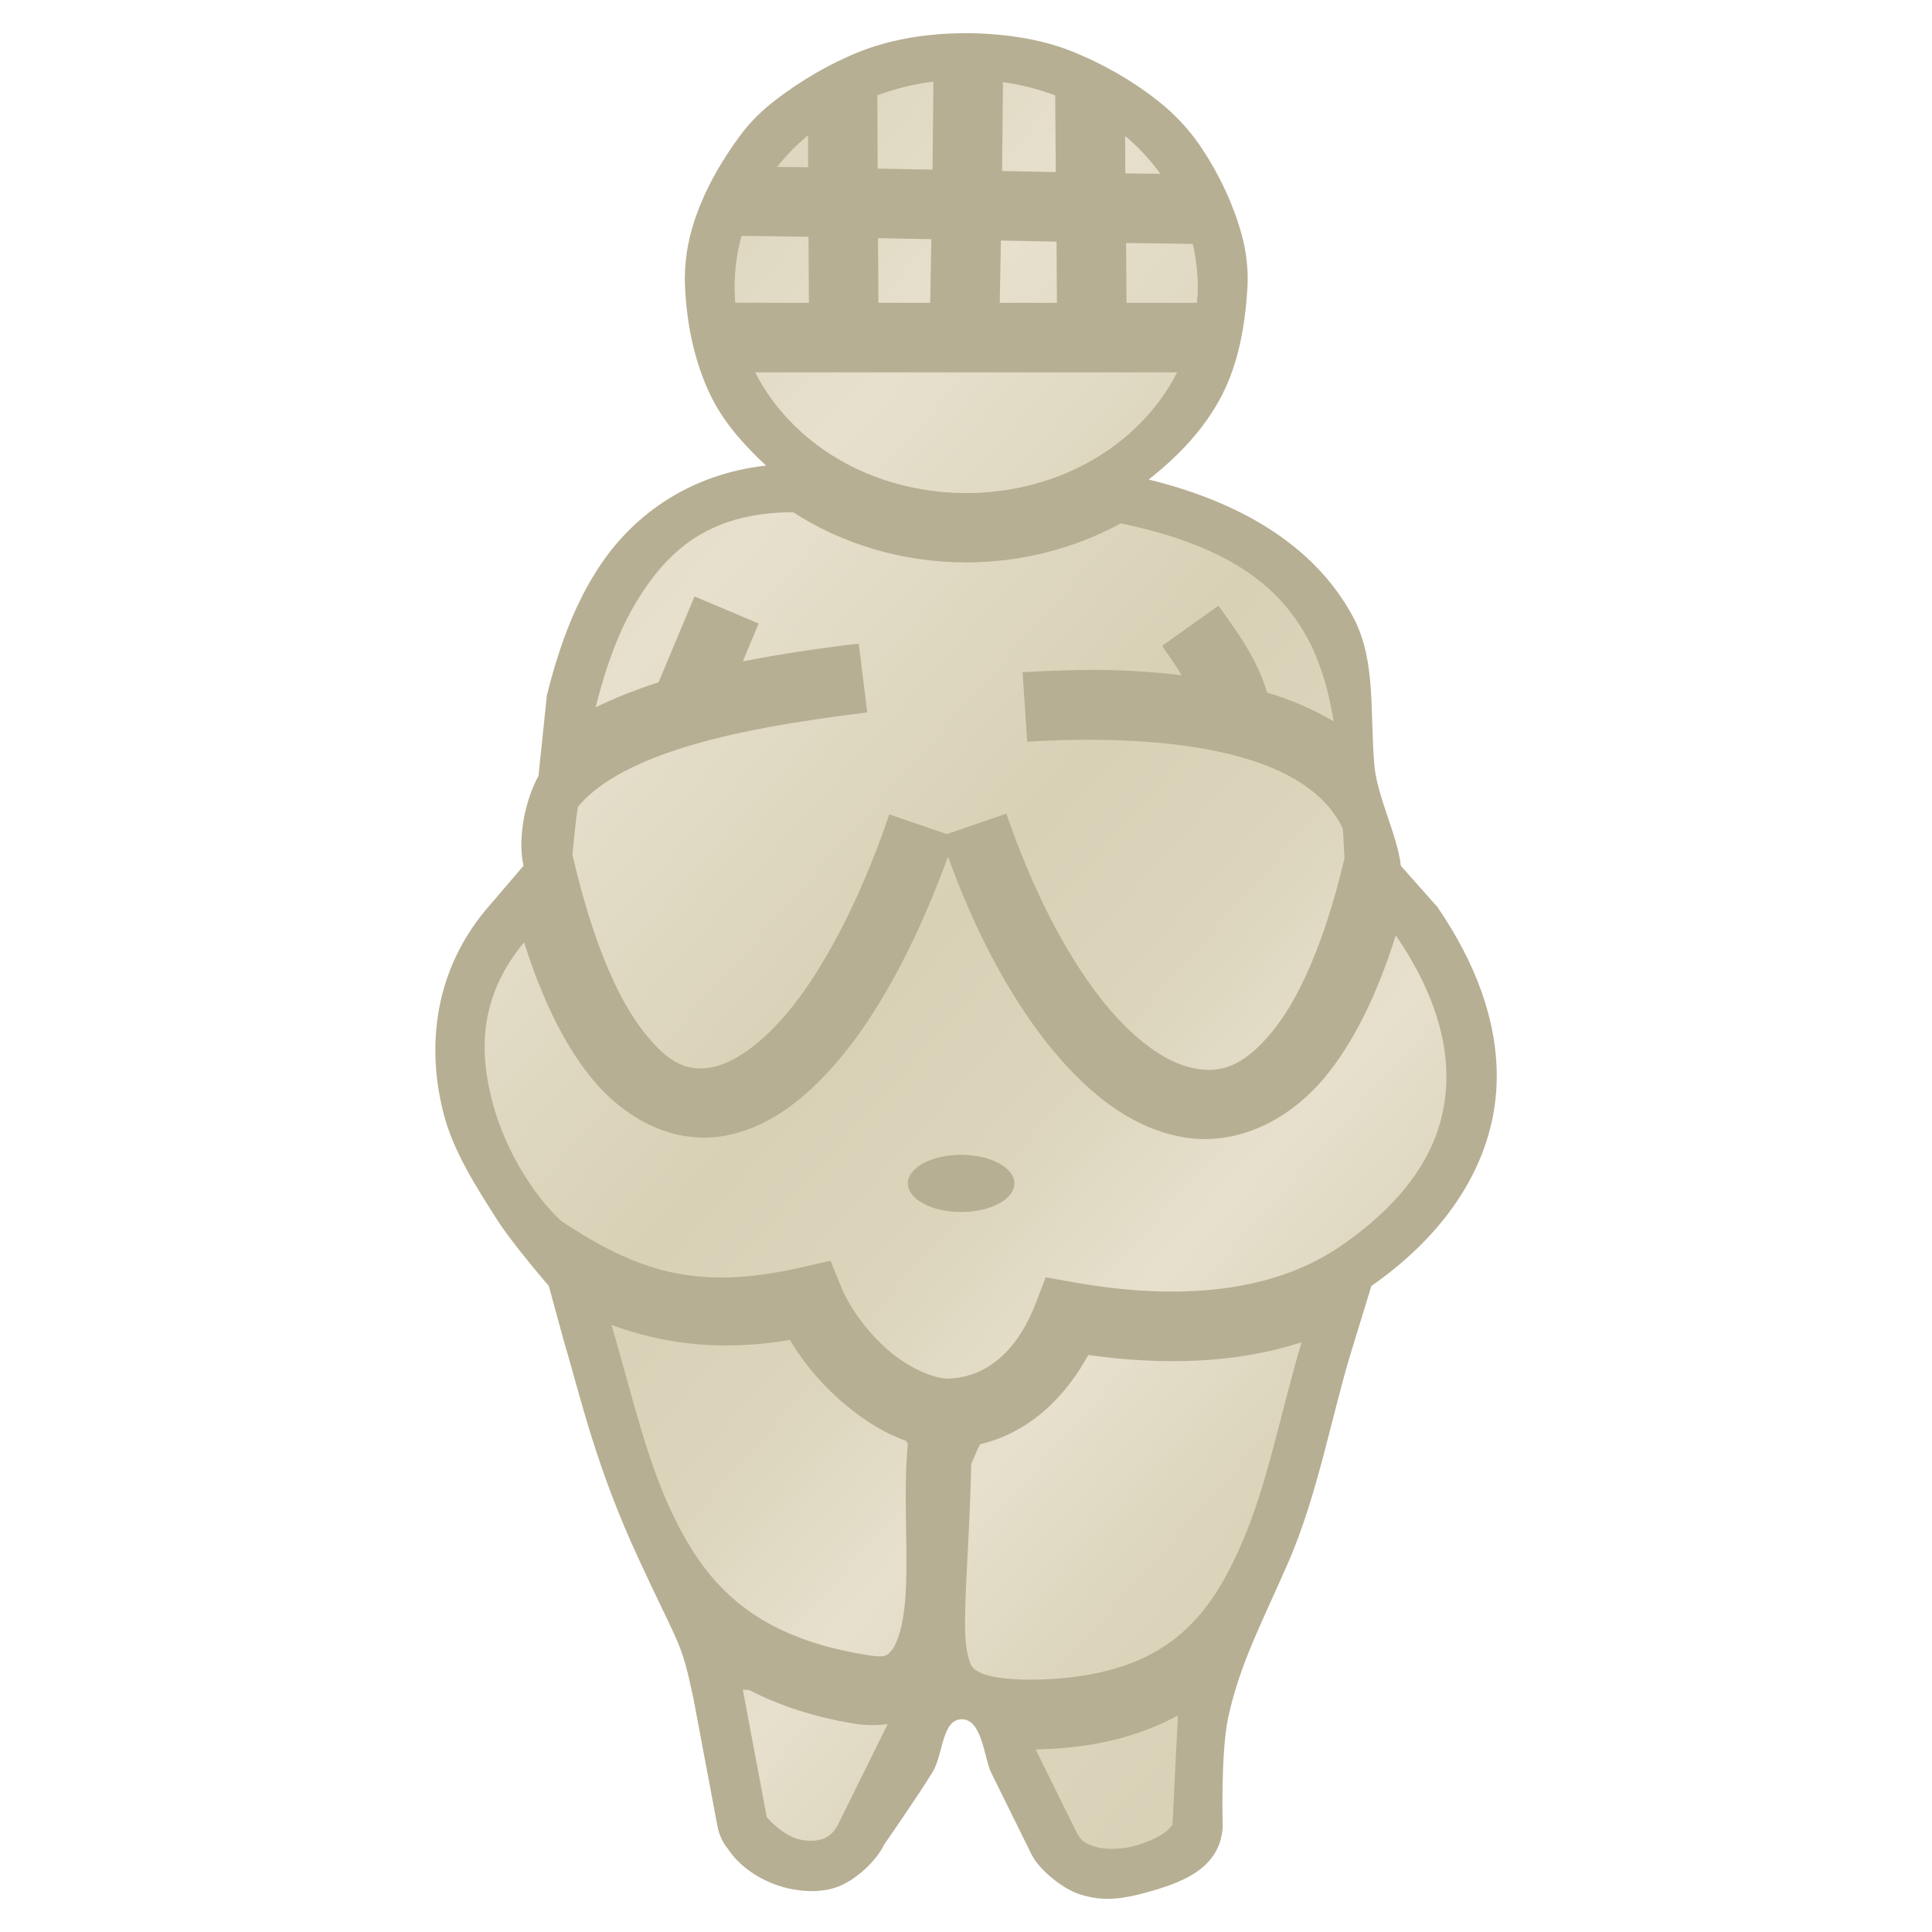 <svg height="500" viewBox="0 0 132.292 132.292" width="500" xmlns="http://www.w3.org/2000/svg" xmlns:xlink="http://www.w3.org/1999/xlink"><filter id="a" color-interpolation-filters="sRGB" height="1.125" width="1.078" x="-.039" y="-.063"><feGaussianBlur stdDeviation=".569"/></filter><linearGradient id="b" gradientUnits="userSpaceOnUse" spreadMethod="reflect" x1="-213.909" x2="-173.006" y1="16.06" y2="52.401"><stop offset="0" stop-color="#e6e0cd"/><stop offset=".5" stop-color="#d8d1b6"/><stop offset=".75" stop-color="#dcd5bc"/><stop offset="1" stop-color="#e6e0cd"/></linearGradient><g transform="translate(4.191 -15.356)"><path d="m77.889 25.205c-.781-1.133-1.765-2.139-2.847-2.988-1.754-1.376-3.732-2.497-5.799-3.33-1.357-.547-2.806-.88-4.258-1.065-1.872-.239-3.787-.262-5.663-.049-1.574.179-3.149.525-4.621 1.109-2.057.816-4 1.958-5.76 3.299-.898.685-1.727 1.483-2.402 2.388-1.342 1.799-2.487 3.798-3.189 5.93-.467 1.418-.703 2.941-.639 4.432.11 2.557.633 5.172 1.743 7.478.889 1.846 2.286 3.412 3.809 4.825-5.322.601-9.334 3.482-11.738 7.424-1.497 2.412-2.5 5.228-3.268 8.299l-.576 5.524c-.942 1.72-1.438 4.323-1.027 6.158l-2.603 3.045c-3.785 4.568-3.931 9.9-2.848 13.994 0.0.001.002.002.002.004 0.0.001-0.0.003 0 .004.671 2.552 2.201 4.923 3.642 7.191 1.028 1.618 3.54 4.533 3.54 4.533l.994 3.635c1.255 4.253 2.228 8.704 5.115 14.96 2.887 6.256 2.949 5.629 3.8 9.679l1.641 8.73c.107.575.359 1.112.732 1.563 0 0 1.151 1.977 4.096 2.681.033.008.066.016.1.023 1.117.233 2.291.263 3.372-.154 1.081-.417 2.522-1.632 3.126-2.885 0 0 2.283-3.27 3.319-4.973.71-1.167.616-3.587 1.982-3.587 1.366 0 1.511 2.489 1.982 3.587l2.779 5.635c.003.006.005.012.008.018.564 1.128 2.212 2.404 3.312 2.745 1.548.496 2.836.39 5.051-.264 2.215-.653 4.557-1.64 4.736-4.324 0 0-.149-5.044.371-7.488.801-3.766 2.449-6.789 4.17-10.771 1.924-4.478 2.825-9.471 4.16-13.981l1.481-4.828c5.68-3.967 8.548-9.059 8.582-14.248.033-3.922-1.449-7.897-4.07-11.709l-2.498-2.815c-.199-1.993-1.63-4.77-1.811-6.877-.303-3.522.1-6.998-1.323-9.899-.005-.009-.009-.018-.014-.027-2.145-4.199-6.541-7.787-14.117-9.645 2.052-1.608 3.855-3.509 5.019-5.779 1.149-2.239 1.594-4.834 1.743-7.347.075-1.273-.084-2.575-.437-3.8-.619-2.151-1.626-4.216-2.896-6.059z" fill="#b7af93"/><path d="m59.743 21.188c-1.349.167-2.646.482-3.863.926l.026 4.786 3.757.071zm4.763.04-.079 5.839 3.678.071-.053-5.024c-1.111-.41-2.302-.712-3.545-.886zm-13.361 3.596c-.714.595-1.376 1.244-1.958 1.945l1.958.04zm21.696.037.026 2.371 2.275.045c-.672-.891-1.444-1.702-2.302-2.416zm-26.194 6.623c-.344 1.154-.529 2.36-.529 3.601 0 .339.026.675.053 1.008h5.027l-.026-4.522zm9.287.18.026 4.429h3.545l.079-4.358zm8.414.164-.079 4.265h3.916l-.026-4.188zm8.572.169.026 4.096h4.815c.026-.333.053-.669.053-1.008 0-1.027-.132-2.029-.37-3zm-25.4 8.856c2.461 4.842 7.911 8.255 14.446 8.255s11.986-3.413 14.446-8.255zm2.566 9.578c-5.345.026-8.334 2.249-10.636 6.032-1.217 1.958-2.143 4.471-2.857 7.329 1.349-.661 2.778-1.217 4.313-1.72l2.461-5.874 4.392 1.852-1.085 2.593c2.566-.503 5.239-.9 7.938-1.217l.582 4.71c-4.71.582-9.234 1.323-12.832 2.487-3.334 1.058-5.768 2.461-6.985 3.995-.159 1.058-.265 2.143-.37 3.254 1.349 5.9 3.122 9.922 4.868 12.118 1.799 2.328 3.149 2.752 4.736 2.434s3.757-1.826 5.953-4.789c2.17-2.963 4.339-7.223 6.138-12.515l3.942 1.349 4.075-1.402c1.799 5.265 4.048 9.525 6.35 12.515 2.302 2.99 4.657 4.577 6.482 4.921 1.826.37 3.36-.106 5.292-2.408 1.826-2.17 3.651-6.112 5.027-11.959-.026-.688-.079-1.349-.106-2.011-1.217-2.672-4.286-4.392-8.467-5.292-4.26-.926-9.313-.926-13.15-.688l-.318-4.763c1.032-.053 2.143-.106 3.307-.132.423 0 .873-.026 1.323-.026 1.984 0 4.128.106 6.271.37-.397-.661-.873-1.323-1.349-2.011l3.863-2.752c1.164 1.64 2.619 3.545 3.334 5.953 1.614.476 3.149 1.138 4.551 1.958-.318-1.958-.82-3.757-1.614-5.345-1.852-3.625-5.186-6.588-12.965-8.202-3.122 1.693-6.747 2.672-10.583 2.672-4.392 0-8.493-1.27-11.853-3.44zm10.636 23.574c-1.826 5.027-3.969 9.234-6.324 12.462-2.593 3.493-5.477 5.98-8.864 6.641-3.387.661-6.906-.953-9.419-4.18-1.746-2.223-3.201-5.212-4.419-9.049-3.069 3.704-3.096 7.435-2.17 10.927.556 2.117 1.535 4.075 2.54 5.556.979 1.508 2.143 2.593 2.275 2.672 5.027 3.281 9.022 4.789 16.378 3.096l1.958-.45.767 1.879c.635 1.508 1.931 3.228 3.413 4.445 1.482 1.191 3.096 1.799 3.969 1.746 2.937-.132 4.842-2.408 5.874-5.08l.714-1.852 1.931.344c6.826 1.217 13.52.847 18.389-2.566 5.08-3.545 7.091-7.382 7.117-11.456.026-3.016-1.138-6.35-3.466-9.737-1.323 4.18-2.937 7.408-4.895 9.763-2.699 3.201-6.376 4.71-9.869 4.022-3.519-.688-6.588-3.149-9.34-6.694-2.487-3.228-4.736-7.435-6.562-12.488zm.9 20.426c2.012-.001 3.645.875 3.651 1.958-.006 1.083-1.64 1.959-3.651 1.958-2.012.001-3.645-.875-3.651-1.958.006-1.083 1.64-1.959 3.651-1.958zm-23.945 11.642c1.296 4.392 2.275 8.731 3.916 12.383 2.355 5.186 5.556 8.916 13.494 10.213 1.402.238 1.482.053 1.826-.37.344-.45.741-1.64.873-3.307.265-3.043-.159-7.17.185-10.795-.053-.053-.106-.132-.132-.185-1.429-.503-2.778-1.349-3.969-2.328-1.561-1.27-2.937-2.831-3.969-4.577-4.71.794-8.652.291-12.224-1.032zm47.255 1.191c-4.63 1.508-9.684 1.561-14.605.873-1.482 2.725-3.916 5.292-7.408 6.112-.212.423-.397.873-.609 1.349-.132 6.376-.688 11.007-.265 12.912.212.979.318 1.085.926 1.402.635.291 2.143.556 4.683.423 7.938-.45 10.954-4.075 13.256-9.472 1.693-3.942 2.619-8.864 4.022-13.6zm-38.259 23.786 1.64 8.731s1.032 1.244 2.249 1.535c.635.132 1.191.106 1.614-.053.397-.159.741-.397 1.085-1.111l3.334-6.747c-.741.106-1.508.106-2.302-.026-2.752-.45-5.133-1.244-7.197-2.302zm29.792 1.773c-2.355 1.27-5.186 2.09-8.546 2.275-.423.026-.82.026-1.191.053l2.778 5.636c.291.582.609.82 1.244 1.005.635.212 1.561.212 2.487.026.926-.212 1.826-.609 2.355-1.005.397-.291.503-.529.503-.503z" fill="url(#b)"/><ellipse cx="61.965" cy="34.954" fill="url(#b)" rx="15.849" ry="14.153" stroke-width="9.525"/><path d="m44.823 31.483-0.0 0m0 0 6.348.087.026 4.522-6.853-.011s.59 3.21 1.391 4.771h32.291c.505-.666 1.166-3.358 1.39-4.76h-6.471l-.027-4.096 6.219.087c-.611-1.489-.135-1.699-2.206-4.807l-4.066-.045-.026-4.353c-1.522-1.218-2.773-2.004-4.789-2.772l.053 7.033-3.678-.071.08-7.864c-1.347-.268-2.323-.231-4.763-.043l-.08 7.811-3.757-.071-.027-6.795c-1.92.567-4.185 2.25-4.735 2.937l-0 3.765-3.781-.04c-1.452 1.614-2.178 3.178-2.54 4.715m11.11.18 3.651.071-.08 4.358h-3.546zm8.413.164 3.81.076.026 4.188h-3.916z" fill="#b7af93" filter="url(#a)"/></g></svg>